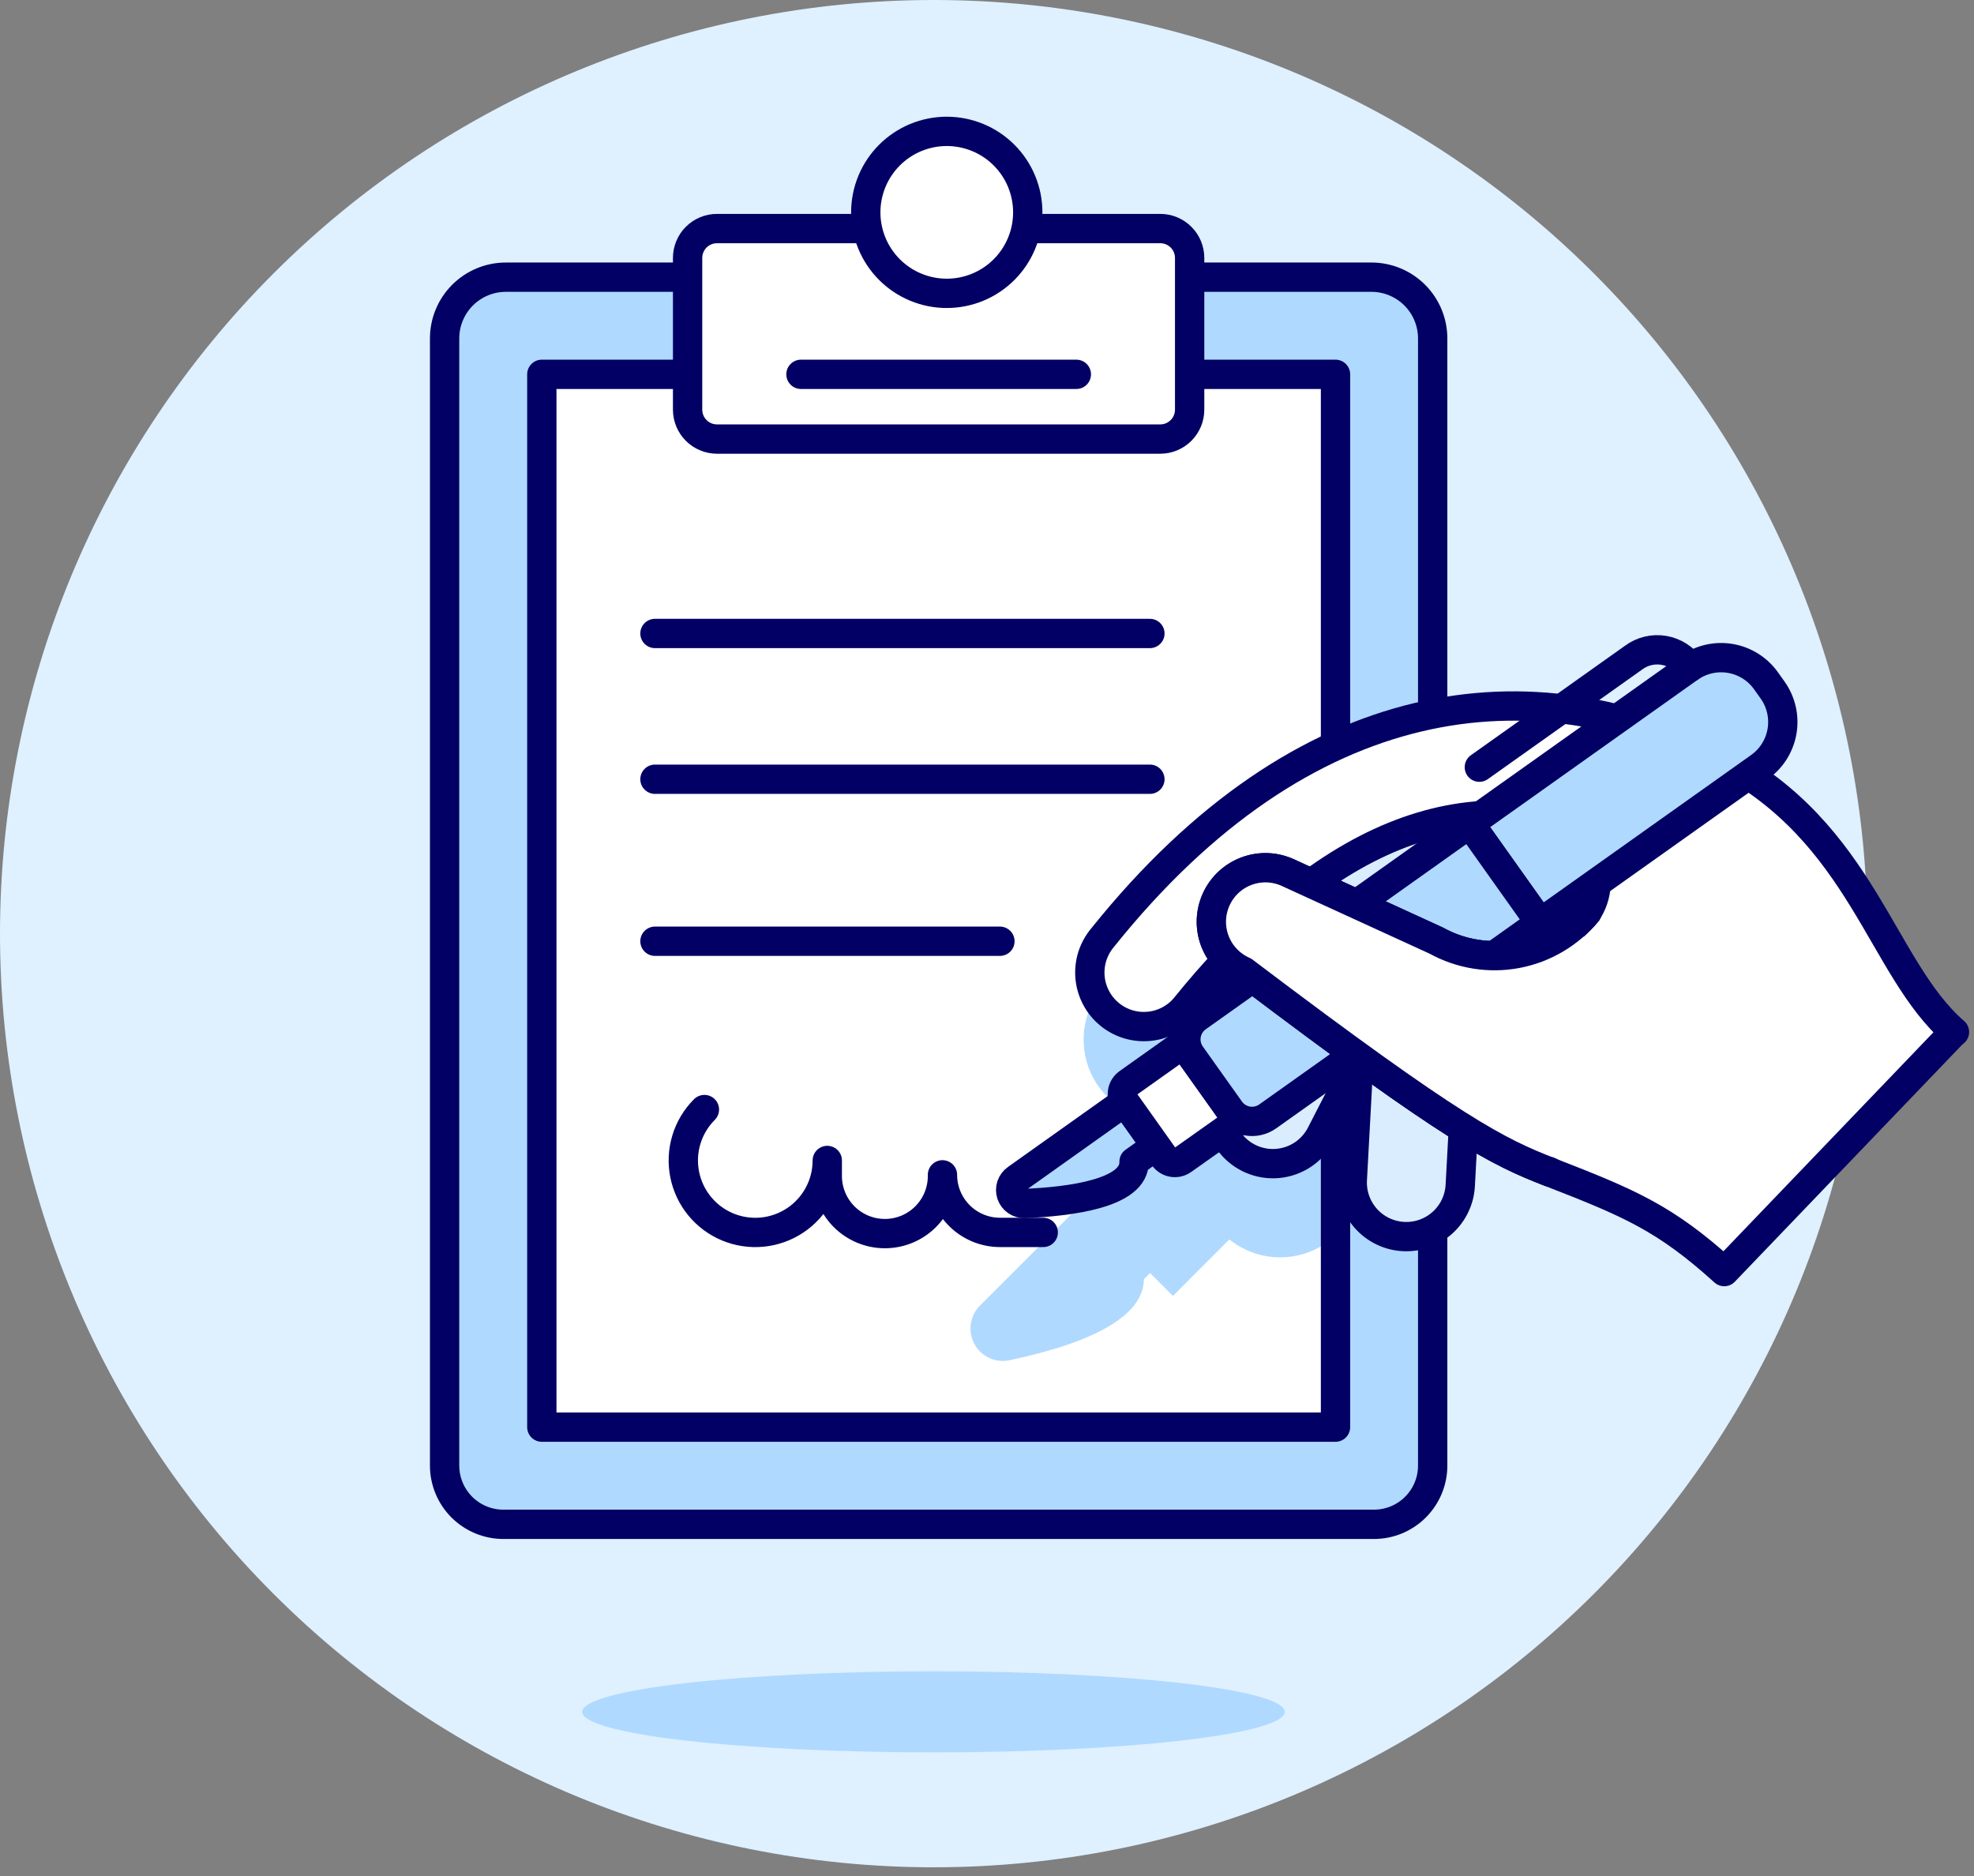 <svg width="202" height="192" viewBox="0 0 202 192" fill="none" xmlns="http://www.w3.org/2000/svg">
<rect x="0" y="0" width="202" height="192" fill="#808080" stroke="none"/>
<path d="M0 95.545C0 120.885 10.066 145.188 27.985 163.106C45.903 181.024 70.205 191.09 95.545 191.09C120.885 191.09 145.188 181.024 163.106 163.106C181.024 145.188 191.09 120.885 191.09 95.545C191.09 70.205 181.024 45.903 163.106 27.985C145.188 10.066 120.885 0 95.545 0C70.205 0 45.903 10.066 27.985 27.985C10.066 45.903 0 70.205 0 95.545Z" fill="#DFF0FF"/>
<path d="M140.607 155.992H51.511C49.916 155.992 48.386 155.358 47.258 154.23C46.13 153.102 45.496 151.572 45.496 149.977V34.635C45.496 32.972 46.157 31.377 47.333 30.201C48.509 29.026 50.103 28.365 51.766 28.365H140.337C142 28.365 143.595 29.026 144.77 30.201C145.946 31.377 146.607 32.972 146.607 34.635V149.977C146.608 151.57 145.976 153.098 144.851 154.226C143.726 155.354 142.2 155.989 140.607 155.992Z" fill="#B0D9FF"/>
<path d="M140.607 155.992H51.511C49.916 155.992 48.386 155.358 47.258 154.23C46.13 153.102 45.496 151.572 45.496 149.977V34.635C45.496 32.972 46.157 31.377 47.333 30.201C48.509 29.026 50.103 28.365 51.766 28.365H140.337C142 28.365 143.595 29.026 144.77 30.201C145.946 31.377 146.607 32.972 146.607 34.635V149.977C146.608 151.57 145.976 153.098 144.851 154.226C143.726 155.354 142.2 155.989 140.607 155.992V155.992Z" stroke="#020064" stroke-width="3" stroke-linecap="round" stroke-linejoin="round"/>
<path d="M55.445 38.306H136.663V146.046H55.445V38.306Z" fill="white"/>
<path d="M136.663 75.216L113.078 100.774C111.59 102.39 110.805 104.53 110.895 106.725C110.984 108.919 111.941 110.989 113.555 112.478C114.568 113.412 115.801 114.074 117.138 114.403L109.471 122.073L110.644 123.246L100.287 133.601C99.823 134.062 99.506 134.651 99.376 135.292C99.245 135.933 99.307 136.599 99.554 137.205C99.8 137.811 100.22 138.331 100.761 138.699C101.302 139.067 101.94 139.267 102.594 139.274C102.835 139.273 103.075 139.249 103.311 139.2C112.387 137.27 117.005 134.482 117.057 130.904L117.683 130.276L120.029 132.622L125.797 126.836C126.206 127.163 126.644 127.452 127.106 127.699C128.631 128.511 130.372 128.825 132.086 128.599C133.799 128.373 135.398 127.617 136.661 126.437L136.663 75.216Z" fill="#B0D9FF"/>
<path d="M55.445 38.306H136.663V146.046H55.445V38.306Z" stroke="#020064" stroke-width="3" stroke-linecap="round" stroke-linejoin="round"/>
<path d="M67.023 64.827H117.669" stroke="#020064" stroke-width="3" stroke-linecap="round" stroke-linejoin="round"/>
<path d="M67.023 79.744H117.669" stroke="#020064" stroke-width="3" stroke-linecap="round" stroke-linejoin="round"/>
<path d="M67.023 96.322H102.322" stroke="#020064" stroke-width="3" stroke-linecap="round" stroke-linejoin="round"/>
<path d="M73.369 23.39H118.739C119.535 23.392 120.297 23.71 120.859 24.274C121.421 24.837 121.737 25.601 121.737 26.397V41.923C121.737 42.721 121.419 43.487 120.855 44.051C120.291 44.615 119.525 44.932 118.727 44.932H73.372C72.573 44.932 71.808 44.615 71.243 44.051C70.679 43.487 70.362 42.721 70.362 41.923V26.397C70.362 25.599 70.679 24.834 71.243 24.27C71.807 23.706 72.572 23.39 73.369 23.39Z" fill="white"/>
<path d="M73.369 23.39H118.739C119.535 23.392 120.297 23.71 120.859 24.274C121.421 24.837 121.737 25.601 121.737 26.397V41.923C121.737 42.721 121.419 43.487 120.855 44.051C120.291 44.615 119.525 44.932 118.727 44.932H73.372C72.573 44.932 71.808 44.615 71.243 44.051C70.679 43.487 70.362 42.721 70.362 41.923V26.397C70.362 25.599 70.679 24.834 71.243 24.27C71.807 23.706 72.572 23.39 73.369 23.39V23.39Z" stroke="#020064" stroke-width="3" stroke-linecap="round" stroke-linejoin="round"/>
<path d="M81.963 38.306H110.142" stroke="#020064" stroke-width="3" stroke-linecap="round" stroke-linejoin="round"/>
<path d="M88.594 21.732C88.594 22.82 88.809 23.898 89.225 24.904C89.642 25.909 90.252 26.823 91.022 27.593C91.792 28.362 92.705 28.973 93.711 29.389C94.717 29.806 95.794 30.02 96.883 30.02C97.971 30.02 99.049 29.806 100.055 29.389C101.06 28.973 101.974 28.362 102.744 27.593C103.513 26.823 104.124 25.909 104.54 24.904C104.957 23.898 105.171 22.82 105.171 21.732C105.171 20.643 104.957 19.566 104.54 18.56C104.124 17.554 103.513 16.64 102.744 15.871C101.974 15.101 101.06 14.491 100.055 14.074C99.049 13.658 97.971 13.443 96.883 13.443C95.794 13.443 94.717 13.658 93.711 14.074C92.705 14.491 91.792 15.101 91.022 15.871C90.252 16.64 89.642 17.554 89.225 18.56C88.809 19.566 88.594 20.643 88.594 21.732Z" fill="white"/>
<path d="M88.594 21.732C88.594 22.82 88.809 23.898 89.225 24.904C89.642 25.909 90.252 26.823 91.022 27.593C91.792 28.362 92.705 28.973 93.711 29.389C94.717 29.806 95.794 30.02 96.883 30.02C97.971 30.02 99.049 29.806 100.055 29.389C101.06 28.973 101.974 28.362 102.744 27.593C103.513 26.823 104.124 25.909 104.54 24.904C104.957 23.898 105.171 22.82 105.171 21.732C105.171 20.643 104.957 19.566 104.54 18.56C104.124 17.554 103.513 16.64 102.744 15.871C101.974 15.101 101.06 14.491 100.055 14.074C99.049 13.658 97.971 13.443 96.883 13.443C95.794 13.443 94.717 13.658 93.711 14.074C92.705 14.491 91.792 15.101 91.022 15.871C90.252 16.64 89.642 17.554 89.225 18.56C88.809 19.566 88.594 20.643 88.594 21.732V21.732Z" stroke="#020064" stroke-width="3" stroke-linecap="round" stroke-linejoin="round"/>
<path d="M130.949 95.29L159.983 106.12L172.196 86.533L140.628 78.008L130.949 95.29Z" fill="#D9EDFF"/>
<path d="M177.236 128.339L199.723 105.852C199.811 105.767 199.903 105.688 200 105.613C192.473 99.083 190.617 85.248 176.142 77.69C157.088 67.739 133.522 70.114 112.822 95.963C112.348 96.526 111.991 97.177 111.772 97.879C111.553 98.582 111.477 99.321 111.547 100.053C111.617 100.785 111.832 101.496 112.181 102.144C112.529 102.792 113.003 103.364 113.575 103.826C114.147 104.289 114.806 104.632 115.512 104.837C116.219 105.042 116.959 105.103 117.69 105.018C118.42 104.934 119.127 104.704 119.768 104.342C120.408 103.981 120.971 103.495 121.421 102.914C122.794 101.217 124.173 99.636 125.558 98.173C126.045 98.693 126.629 99.113 127.276 99.41C148.933 115.808 153.312 117.891 158.61 119.952C166.803 123.136 170.419 124.675 176.443 130.128C176.48 129.454 176.762 128.818 177.236 128.339ZM162.398 93.338C160.573 95.546 158.034 97.047 155.22 97.581C152.406 98.115 149.493 97.648 146.987 96.262L134.179 90.405C141.653 84.935 149.194 82.651 156.704 83.631C163.093 84.452 164.572 90.104 162.398 93.338Z" fill="white"/>
<path d="M59.575 175.182C59.575 176.282 63.362 177.337 70.103 178.114C76.845 178.892 85.988 179.329 95.521 179.329C105.055 179.329 114.198 178.892 120.939 178.114C127.681 177.337 131.468 176.282 131.468 175.182C131.468 174.082 127.681 173.028 120.939 172.25C114.198 171.472 105.055 171.035 95.521 171.035C85.988 171.035 76.845 171.472 70.103 172.25C63.362 173.028 59.575 174.082 59.575 175.182Z" fill="#B0D9FF"/>
<path d="M72.082 113.546C71.225 114.402 70.592 115.457 70.24 116.616C69.888 117.776 69.828 119.004 70.064 120.192C70.3 121.381 70.825 122.492 71.594 123.429C72.362 124.366 73.35 125.098 74.469 125.562C75.588 126.026 76.805 126.206 78.011 126.088C79.216 125.969 80.374 125.555 81.382 124.882C82.389 124.208 83.215 123.297 83.786 122.229C84.357 121.16 84.656 119.967 84.655 118.756V120.227C84.64 121.011 84.78 121.79 85.07 122.519C85.359 123.248 85.79 123.912 86.339 124.472C86.888 125.032 87.543 125.477 88.266 125.781C88.989 126.084 89.765 126.241 90.549 126.241C91.334 126.241 92.11 126.084 92.833 125.781C93.556 125.477 94.211 125.032 94.76 124.472C95.308 123.912 95.74 123.248 96.029 122.519C96.318 121.79 96.459 121.011 96.443 120.227C96.443 121.79 97.064 123.289 98.169 124.394C99.274 125.499 100.773 126.12 102.336 126.12H106.755" stroke="#020064" stroke-width="3" stroke-linecap="round" stroke-linejoin="round"/>
<path d="M145.171 97.549C145.897 97.588 146.608 97.769 147.263 98.083C147.919 98.397 148.506 98.836 148.992 99.377C149.477 99.917 149.851 100.548 150.093 101.233C150.335 101.919 150.439 102.645 150.4 103.37L149.428 121.319C149.389 122.044 149.207 122.754 148.893 123.409C148.579 124.064 148.139 124.651 147.598 125.136C147.058 125.621 146.427 125.994 145.742 126.236C145.057 126.477 144.331 126.581 143.606 126.541C142.88 126.502 142.17 126.32 141.515 126.006C140.86 125.692 140.273 125.252 139.788 124.712C139.303 124.171 138.93 123.54 138.689 122.855C138.447 122.17 138.344 121.444 138.383 120.719L139.355 102.773C139.434 101.309 140.091 99.937 141.182 98.957C142.272 97.978 143.707 97.471 145.171 97.549Z" fill="#D9EDFF" stroke="#020064" stroke-width="3" stroke-linecap="round" stroke-linejoin="round"/>
<path d="M139.458 95.825C140.752 96.515 141.719 97.69 142.147 99.093C142.575 100.496 142.428 102.011 141.739 103.306L135.139 116.152C134.45 117.446 133.274 118.414 131.871 118.842C130.468 119.27 128.953 119.123 127.658 118.433C126.363 117.744 125.396 116.568 124.968 115.165C124.54 113.762 124.687 112.246 125.377 110.952L131.977 98.106C132.666 96.812 133.842 95.844 135.245 95.416C136.648 94.989 138.163 95.136 139.458 95.825Z" fill="#D9EDFF" stroke="#020064" stroke-width="3" stroke-linecap="round" stroke-linejoin="round"/>
<path d="M199.723 105.852C199.811 105.767 199.903 105.688 200 105.613C192.473 99.083 190.617 85.248 176.142 77.69C157.088 67.739 133.522 70.114 112.822 95.963C112.348 96.526 111.991 97.177 111.772 97.879C111.553 98.582 111.477 99.321 111.547 100.053C111.617 100.785 111.832 101.496 112.181 102.144C112.529 102.792 113.003 103.364 113.575 103.826C114.147 104.289 114.806 104.632 115.512 104.837C116.219 105.042 116.959 105.103 117.69 105.018C118.42 104.934 119.127 104.704 119.768 104.342C120.408 103.981 120.971 103.495 121.421 102.914C122.794 101.217 124.173 99.636 125.558 98.173C126.045 98.693 126.629 99.113 127.276 99.41C148.933 115.808 153.312 117.891 158.61 119.952C166.803 123.136 170.419 124.675 176.443 130.128L199.723 105.852ZM162.408 93.343C160.582 95.552 158.041 97.054 155.224 97.587C152.408 98.12 149.494 97.651 146.987 96.262L134.179 90.405C141.653 84.935 149.194 82.651 156.704 83.631C163.093 84.452 164.572 90.104 162.398 93.338L162.408 93.343Z" stroke="#020064" stroke-width="3" stroke-linecap="round" stroke-linejoin="round"/>
<path d="M157.609 94.437L150.4 84.292L172.853 68.344C173.457 67.914 174.14 67.608 174.862 67.443C175.585 67.278 176.333 67.256 177.063 67.38C177.794 67.504 178.493 67.77 179.121 68.164C179.748 68.558 180.292 69.072 180.721 69.676L181.393 70.62C181.822 71.224 182.128 71.907 182.293 72.629C182.458 73.352 182.48 74.099 182.356 74.83C182.232 75.561 181.966 76.26 181.572 76.888C181.178 77.515 180.664 78.059 180.06 78.488L157.609 94.437Z" fill="#B0D9FF"/>
<path d="M157.609 94.437L150.4 84.292L172.853 68.344C173.457 67.914 174.14 67.608 174.862 67.443C175.585 67.278 176.333 67.256 177.063 67.38C177.794 67.504 178.493 67.77 179.121 68.164C179.748 68.558 180.292 69.072 180.721 69.676L181.393 70.62C181.822 71.224 182.128 71.907 182.293 72.629C182.458 73.352 182.48 74.099 182.356 74.83C182.232 75.561 181.966 76.26 181.572 76.888C181.178 77.515 180.664 78.059 180.06 78.488L157.609 94.437Z" stroke="#020064" stroke-width="3" stroke-linecap="round" stroke-linejoin="round"/>
<path d="M151.382 78.51L167.164 67.3C167.603 66.973 168.105 66.738 168.638 66.61C169.17 66.482 169.724 66.463 170.264 66.555C170.804 66.646 171.32 66.846 171.781 67.143C172.242 67.439 172.639 67.826 172.946 68.279" stroke="#020064" stroke-width="3" stroke-linecap="round" stroke-linejoin="round"/>
<path d="M115.099 112.762L104.013 120.645C103.768 120.815 103.585 121.061 103.491 121.344C103.397 121.627 103.398 121.933 103.492 122.216C103.587 122.499 103.771 122.744 104.016 122.914C104.262 123.083 104.556 123.169 104.854 123.158C109.502 122.967 116.145 122.123 116.047 118.88L118.302 117.279L115.099 112.762Z" fill="#B0D9FF" stroke="#020064" stroke-width="3" stroke-linecap="round" stroke-linejoin="round"/>
<path d="M119.109 118.4L115.106 112.762C114.894 112.463 114.809 112.092 114.87 111.731C114.932 111.369 115.134 111.047 115.433 110.835L121.068 106.831L126.674 114.714L121.02 118.715C120.724 118.923 120.357 119.007 120 118.948C119.643 118.889 119.323 118.692 119.109 118.4Z" fill="white"/>
<path d="M119.109 118.4L115.106 112.762C114.894 112.463 114.809 112.092 114.87 111.731C114.932 111.369 115.134 111.047 115.433 110.835L121.068 106.831L126.674 114.714L121.02 118.715C120.724 118.923 120.357 119.007 120 118.948C119.643 118.889 119.323 118.692 119.109 118.4V118.4Z" stroke="#020064" stroke-width="3" stroke-linecap="round" stroke-linejoin="round"/>
<path d="M125.866 113.594L121.863 107.966C121.653 107.67 121.503 107.336 121.421 106.982C121.34 106.628 121.33 106.261 121.39 105.903C121.451 105.545 121.581 105.203 121.774 104.895C121.967 104.588 122.219 104.321 122.515 104.111L150.4 84.292L157.607 94.437L129.722 114.248C129.426 114.459 129.091 114.608 128.737 114.689C128.383 114.77 128.017 114.781 127.658 114.72C127.3 114.659 126.958 114.528 126.65 114.335C126.343 114.142 126.077 113.89 125.866 113.594Z" fill="#B0D9FF"/>
<path d="M125.866 113.594L121.863 107.966C121.653 107.67 121.503 107.336 121.421 106.982C121.34 106.628 121.33 106.261 121.39 105.903C121.451 105.545 121.581 105.203 121.774 104.895C121.967 104.588 122.219 104.321 122.515 104.111L150.4 84.292L157.607 94.437L129.722 114.248C129.426 114.459 129.091 114.608 128.737 114.689C128.383 114.77 128.017 114.781 127.658 114.72C127.3 114.659 126.958 114.528 126.65 114.335C126.343 114.142 126.077 113.89 125.866 113.594Z" stroke="#020064" stroke-width="3" stroke-linecap="round" stroke-linejoin="round"/>
<path d="M162.398 93.338C160.573 95.546 158.034 97.047 155.22 97.581C152.406 98.115 149.493 97.648 146.987 96.262L131.867 89.335C131.204 89.02 130.486 88.839 129.753 88.804C129.02 88.769 128.288 88.88 127.599 89.131C126.909 89.382 126.276 89.767 125.737 90.265C125.198 90.763 124.764 91.362 124.459 92.03C124.154 92.697 123.984 93.418 123.96 94.151C123.937 94.884 124.059 95.615 124.32 96.3C124.582 96.986 124.977 97.613 125.482 98.144C125.988 98.675 126.594 99.101 127.266 99.396C148.924 115.796 153.302 117.877 158.6 119.938" fill="white"/>
<path d="M162.398 93.338C160.573 95.546 158.034 97.047 155.22 97.581C152.406 98.115 149.493 97.648 146.987 96.262L131.867 89.335C131.204 89.02 130.486 88.839 129.753 88.804C129.02 88.769 128.288 88.88 127.599 89.131C126.909 89.382 126.276 89.767 125.737 90.265C125.198 90.763 124.764 91.362 124.459 92.03C124.154 92.697 123.984 93.418 123.96 94.151C123.937 94.884 124.059 95.615 124.32 96.3C124.582 96.986 124.977 97.613 125.482 98.144C125.988 98.675 126.594 99.101 127.266 99.396C148.924 115.796 153.302 117.877 158.6 119.938" stroke="#020064" stroke-width="3" stroke-linecap="round" stroke-linejoin="round"/>
<path d="M162.398 93.338C160.573 95.546 158.034 97.047 155.22 97.581C152.406 98.115 149.493 97.648 146.987 96.262L131.867 89.335C131.204 89.02 130.486 88.839 129.753 88.804C129.02 88.769 128.288 88.88 127.599 89.131C126.909 89.382 126.276 89.767 125.737 90.265C125.198 90.763 124.764 91.362 124.459 92.03C124.154 92.697 123.984 93.418 123.96 94.151C123.937 94.884 124.059 95.615 124.32 96.3C124.582 96.986 124.977 97.613 125.482 98.144C125.988 98.675 126.594 99.101 127.266 99.396C148.924 115.796 153.302 117.877 158.6 119.938" fill="white"/>
<path d="M162.398 93.338C160.573 95.546 158.034 97.047 155.22 97.581C152.406 98.115 149.493 97.648 146.987 96.262L131.867 89.335C131.204 89.02 130.486 88.839 129.753 88.804C129.02 88.769 128.288 88.88 127.599 89.131C126.909 89.382 126.276 89.767 125.737 90.265C125.198 90.763 124.764 91.362 124.459 92.03C124.154 92.697 123.984 93.418 123.96 94.151C123.937 94.884 124.059 95.615 124.32 96.3C124.582 96.986 124.977 97.613 125.482 98.144C125.988 98.675 126.594 99.101 127.266 99.396C148.924 115.796 153.302 117.877 158.6 119.938" stroke="#020064" stroke-width="3" stroke-linecap="round" stroke-linejoin="round"/>
</svg>
